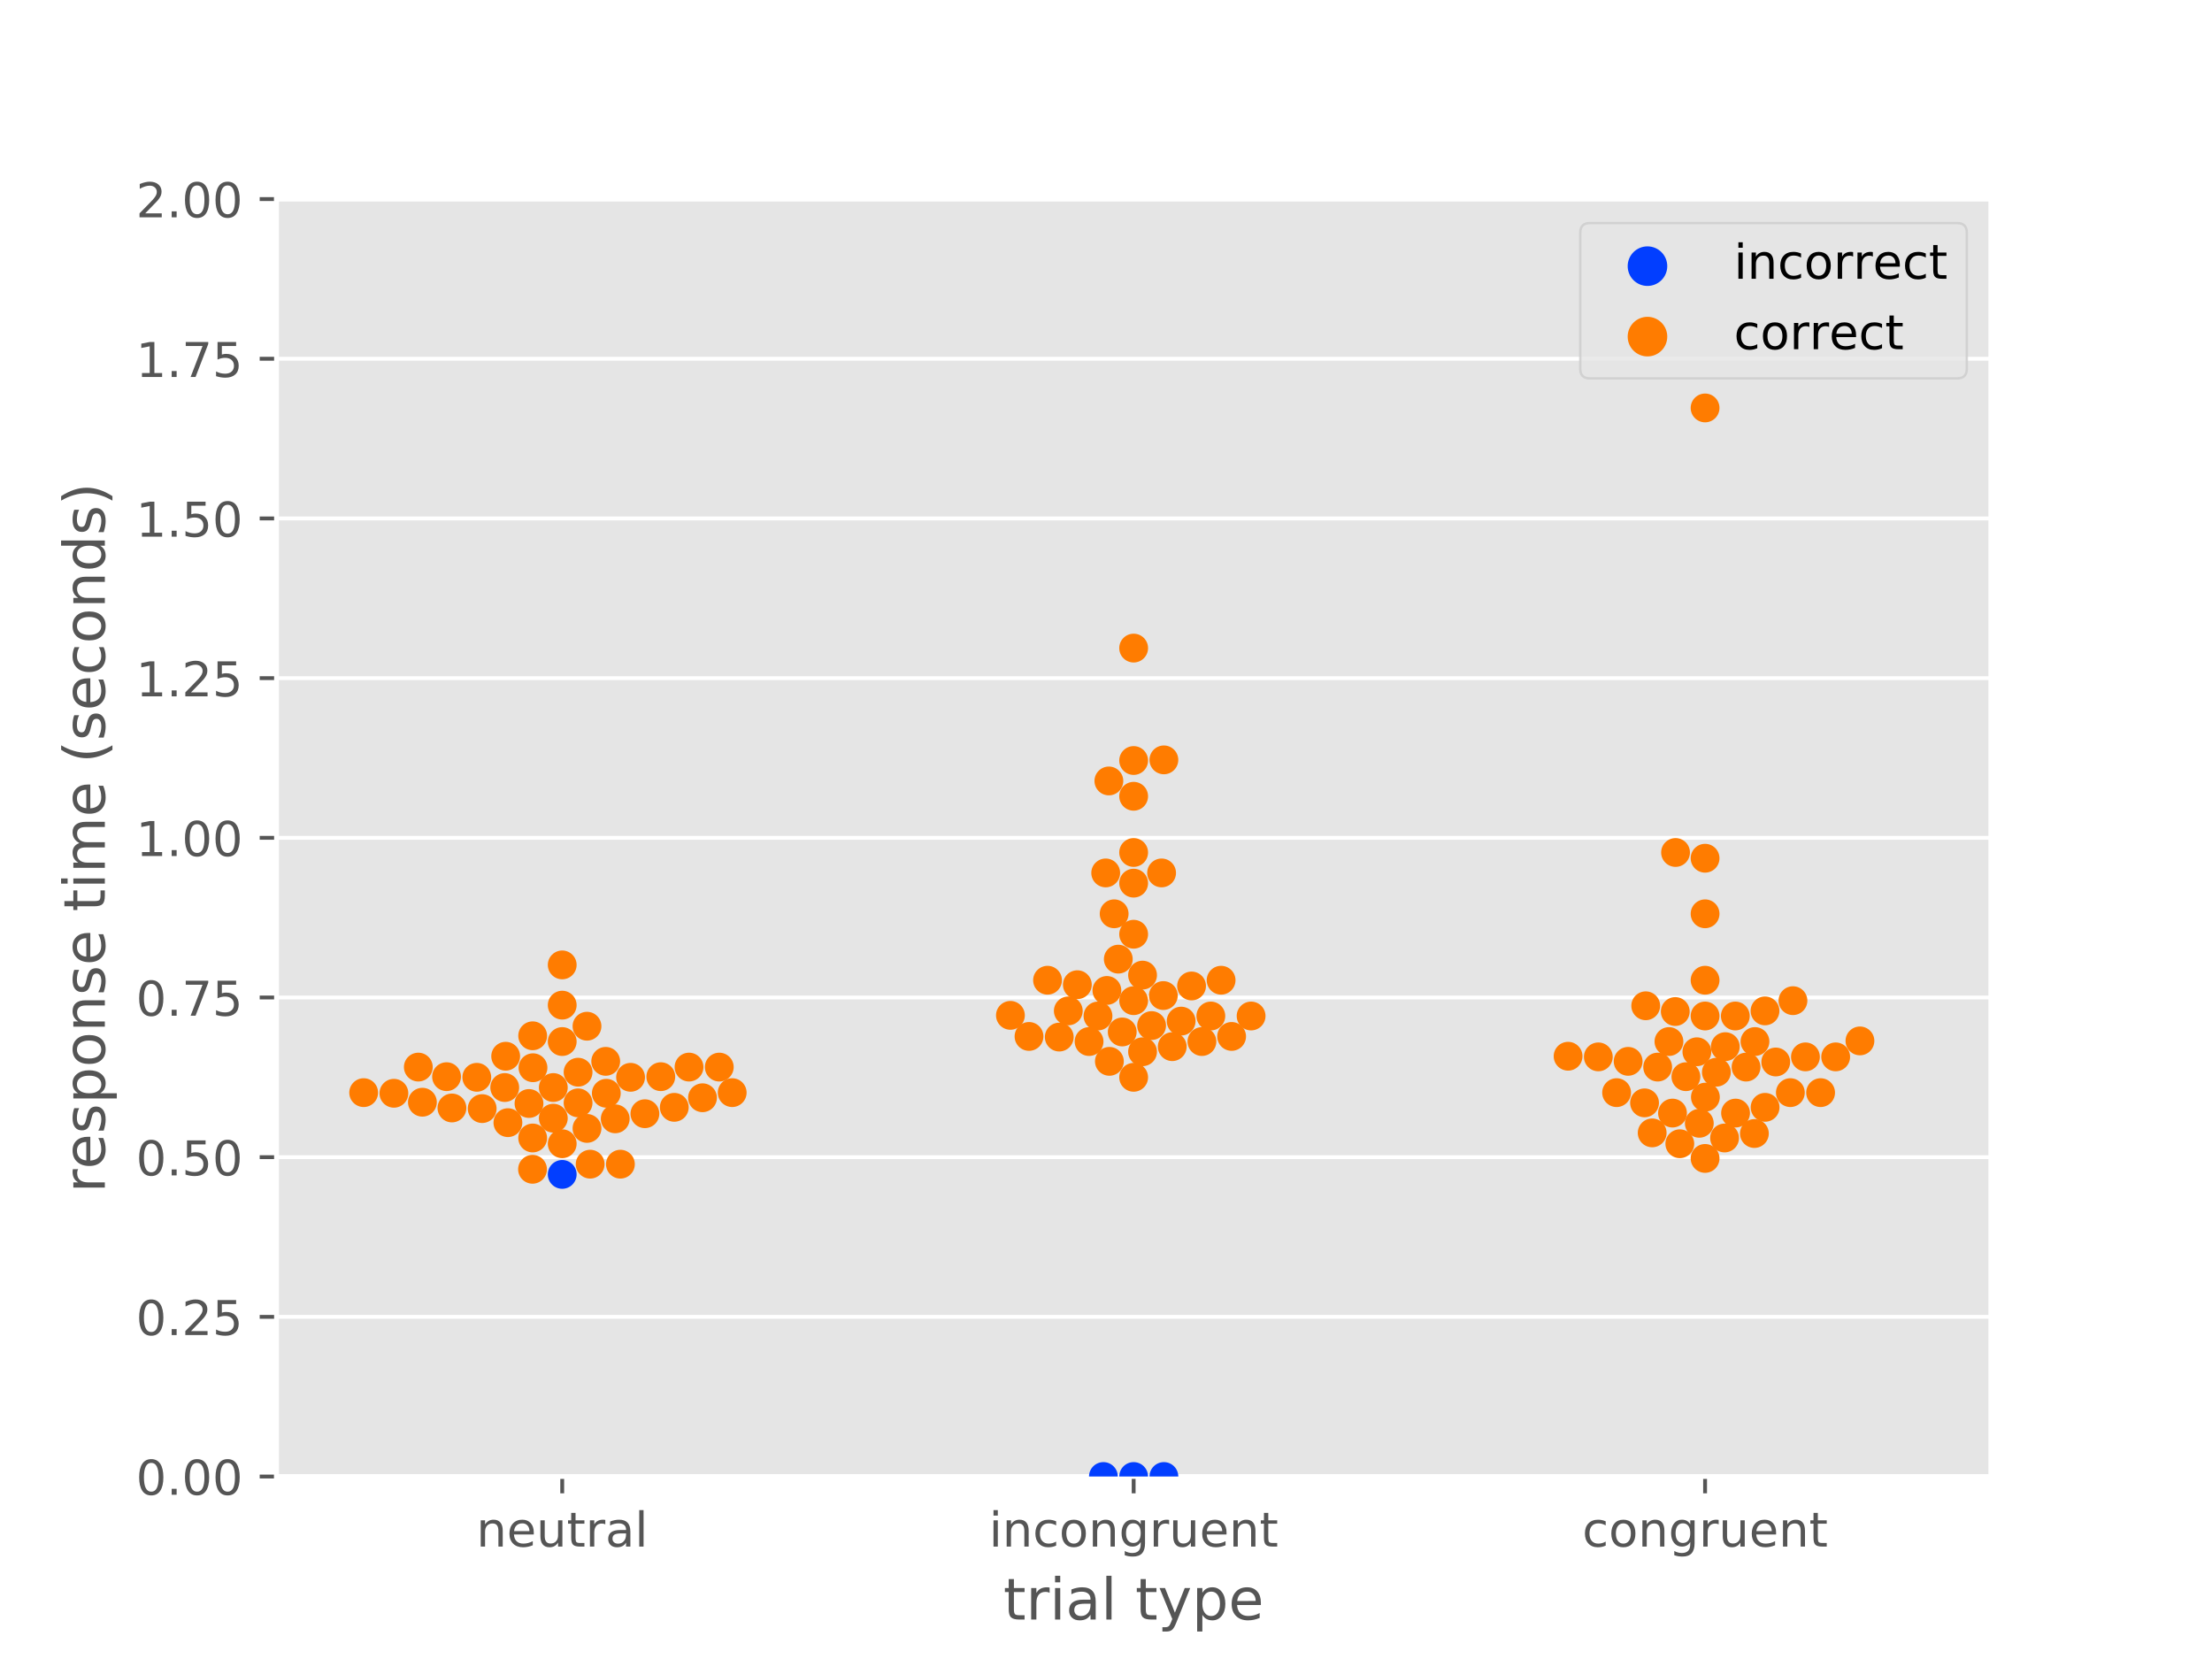 <?xml version="1.0" encoding="utf-8" standalone="no"?>
<!DOCTYPE svg PUBLIC "-//W3C//DTD SVG 1.1//EN"
  "http://www.w3.org/Graphics/SVG/1.1/DTD/svg11.dtd">
<!-- Created with matplotlib (https://matplotlib.org/) -->
<svg height="345.6pt" version="1.1" viewBox="0 0 460.8 345.6" width="460.8pt" xmlns="http://www.w3.org/2000/svg" xmlns:xlink="http://www.w3.org/1999/xlink">
 <defs>
  <style type="text/css">
*{stroke-linecap:butt;stroke-linejoin:round;}
  </style>
 </defs>
 <g id="figure_1">
  <g id="patch_1">
   <path d="M 0 345.6 
L 460.8 345.6 
L 460.8 0 
L 0 0 
z
" style="fill:#ffffff;"/>
  </g>
  <g id="axes_1">
   <g id="patch_2">
    <path d="M 57.6 307.584 
L 414.72 307.584 
L 414.72 41.472 
L 57.6 41.472 
z
" style="fill:#e5e5e5;"/>
   </g>
   <g id="matplotlib.axis_1">
    <g id="xtick_1">
     <g id="line2d_1">
      <defs>
       <path d="M 0 0 
L 0 3.5 
" id="m594d4cde0b" style="stroke:#555555;stroke-width:0.8;"/>
      </defs>
      <g>
       <use style="fill:#555555;stroke:#555555;stroke-width:0.8;" x="117.12" xlink:href="#m594d4cde0b" y="307.584"/>
      </g>
     </g>
     <g id="text_1">
      <!-- neutral -->
      <defs>
       <path d="M 54.891 33.016 
L 54.891 0 
L 45.906 0 
L 45.906 32.719 
Q 45.906 40.484 42.875 44.328 
Q 39.844 48.188 33.797 48.188 
Q 26.516 48.188 22.312 43.547 
Q 18.109 38.922 18.109 30.906 
L 18.109 0 
L 9.078 0 
L 9.078 54.688 
L 18.109 54.688 
L 18.109 46.188 
Q 21.344 51.125 25.703 53.562 
Q 30.078 56 35.797 56 
Q 45.219 56 50.047 50.172 
Q 54.891 44.344 54.891 33.016 
z
" id="DejaVuSans-110"/>
       <path d="M 56.203 29.594 
L 56.203 25.203 
L 14.891 25.203 
Q 15.484 15.922 20.484 11.062 
Q 25.484 6.203 34.422 6.203 
Q 39.594 6.203 44.453 7.469 
Q 49.312 8.734 54.109 11.281 
L 54.109 2.781 
Q 49.266 0.734 44.188 -0.344 
Q 39.109 -1.422 33.891 -1.422 
Q 20.797 -1.422 13.156 6.188 
Q 5.516 13.812 5.516 26.812 
Q 5.516 40.234 12.766 48.109 
Q 20.016 56 32.328 56 
Q 43.359 56 49.781 48.891 
Q 56.203 41.797 56.203 29.594 
z
M 47.219 32.234 
Q 47.125 39.594 43.094 43.984 
Q 39.062 48.391 32.422 48.391 
Q 24.906 48.391 20.391 44.141 
Q 15.875 39.891 15.188 32.172 
z
" id="DejaVuSans-101"/>
       <path d="M 8.5 21.578 
L 8.5 54.688 
L 17.484 54.688 
L 17.484 21.922 
Q 17.484 14.156 20.5 10.266 
Q 23.531 6.391 29.594 6.391 
Q 36.859 6.391 41.078 11.031 
Q 45.312 15.672 45.312 23.688 
L 45.312 54.688 
L 54.297 54.688 
L 54.297 0 
L 45.312 0 
L 45.312 8.406 
Q 42.047 3.422 37.719 1 
Q 33.406 -1.422 27.688 -1.422 
Q 18.266 -1.422 13.375 4.438 
Q 8.5 10.297 8.5 21.578 
z
M 31.109 56 
z
" id="DejaVuSans-117"/>
       <path d="M 18.312 70.219 
L 18.312 54.688 
L 36.812 54.688 
L 36.812 47.703 
L 18.312 47.703 
L 18.312 18.016 
Q 18.312 11.328 20.141 9.422 
Q 21.969 7.516 27.594 7.516 
L 36.812 7.516 
L 36.812 0 
L 27.594 0 
Q 17.188 0 13.234 3.875 
Q 9.281 7.766 9.281 18.016 
L 9.281 47.703 
L 2.688 47.703 
L 2.688 54.688 
L 9.281 54.688 
L 9.281 70.219 
z
" id="DejaVuSans-116"/>
       <path d="M 41.109 46.297 
Q 39.594 47.172 37.812 47.578 
Q 36.031 48 33.891 48 
Q 26.266 48 22.188 43.047 
Q 18.109 38.094 18.109 28.812 
L 18.109 0 
L 9.078 0 
L 9.078 54.688 
L 18.109 54.688 
L 18.109 46.188 
Q 20.953 51.172 25.484 53.578 
Q 30.031 56 36.531 56 
Q 37.453 56 38.578 55.875 
Q 39.703 55.766 41.062 55.516 
z
" id="DejaVuSans-114"/>
       <path d="M 34.281 27.484 
Q 23.391 27.484 19.188 25 
Q 14.984 22.516 14.984 16.5 
Q 14.984 11.719 18.141 8.906 
Q 21.297 6.109 26.703 6.109 
Q 34.188 6.109 38.703 11.406 
Q 43.219 16.703 43.219 25.484 
L 43.219 27.484 
z
M 52.203 31.203 
L 52.203 0 
L 43.219 0 
L 43.219 8.297 
Q 40.141 3.328 35.547 0.953 
Q 30.953 -1.422 24.312 -1.422 
Q 15.922 -1.422 10.953 3.297 
Q 6 8.016 6 15.922 
Q 6 25.141 12.172 29.828 
Q 18.359 34.516 30.609 34.516 
L 43.219 34.516 
L 43.219 35.406 
Q 43.219 41.609 39.141 45 
Q 35.062 48.391 27.688 48.391 
Q 23 48.391 18.547 47.266 
Q 14.109 46.141 10.016 43.891 
L 10.016 52.203 
Q 14.938 54.109 19.578 55.047 
Q 24.219 56 28.609 56 
Q 40.484 56 46.344 49.844 
Q 52.203 43.703 52.203 31.203 
z
" id="DejaVuSans-97"/>
       <path d="M 9.422 75.984 
L 18.406 75.984 
L 18.406 0 
L 9.422 0 
z
" id="DejaVuSans-108"/>
      </defs>
      <g style="fill:#555555;" transform="translate(99.237 322.182)scale(0.1 -0.1)">
       <use xlink:href="#DejaVuSans-110"/>
       <use x="63.379" xlink:href="#DejaVuSans-101"/>
       <use x="124.902" xlink:href="#DejaVuSans-117"/>
       <use x="188.281" xlink:href="#DejaVuSans-116"/>
       <use x="227.49" xlink:href="#DejaVuSans-114"/>
       <use x="268.604" xlink:href="#DejaVuSans-97"/>
       <use x="329.883" xlink:href="#DejaVuSans-108"/>
      </g>
     </g>
    </g>
    <g id="xtick_2">
     <g id="line2d_2">
      <g>
       <use style="fill:#555555;stroke:#555555;stroke-width:0.8;" x="236.16" xlink:href="#m594d4cde0b" y="307.584"/>
      </g>
     </g>
     <g id="text_2">
      <!-- incongruent -->
      <defs>
       <path d="M 9.422 54.688 
L 18.406 54.688 
L 18.406 0 
L 9.422 0 
z
M 9.422 75.984 
L 18.406 75.984 
L 18.406 64.594 
L 9.422 64.594 
z
" id="DejaVuSans-105"/>
       <path d="M 48.781 52.594 
L 48.781 44.188 
Q 44.969 46.297 41.141 47.344 
Q 37.312 48.391 33.406 48.391 
Q 24.656 48.391 19.812 42.844 
Q 14.984 37.312 14.984 27.297 
Q 14.984 17.281 19.812 11.734 
Q 24.656 6.203 33.406 6.203 
Q 37.312 6.203 41.141 7.25 
Q 44.969 8.297 48.781 10.406 
L 48.781 2.094 
Q 45.016 0.344 40.984 -0.531 
Q 36.969 -1.422 32.422 -1.422 
Q 20.062 -1.422 12.781 6.344 
Q 5.516 14.109 5.516 27.297 
Q 5.516 40.672 12.859 48.328 
Q 20.219 56 33.016 56 
Q 37.156 56 41.109 55.141 
Q 45.062 54.297 48.781 52.594 
z
" id="DejaVuSans-99"/>
       <path d="M 30.609 48.391 
Q 23.391 48.391 19.188 42.75 
Q 14.984 37.109 14.984 27.297 
Q 14.984 17.484 19.156 11.844 
Q 23.344 6.203 30.609 6.203 
Q 37.797 6.203 41.984 11.859 
Q 46.188 17.531 46.188 27.297 
Q 46.188 37.016 41.984 42.703 
Q 37.797 48.391 30.609 48.391 
z
M 30.609 56 
Q 42.328 56 49.016 48.375 
Q 55.719 40.766 55.719 27.297 
Q 55.719 13.875 49.016 6.219 
Q 42.328 -1.422 30.609 -1.422 
Q 18.844 -1.422 12.172 6.219 
Q 5.516 13.875 5.516 27.297 
Q 5.516 40.766 12.172 48.375 
Q 18.844 56 30.609 56 
z
" id="DejaVuSans-111"/>
       <path d="M 45.406 27.984 
Q 45.406 37.75 41.375 43.109 
Q 37.359 48.484 30.078 48.484 
Q 22.859 48.484 18.828 43.109 
Q 14.797 37.75 14.797 27.984 
Q 14.797 18.266 18.828 12.891 
Q 22.859 7.516 30.078 7.516 
Q 37.359 7.516 41.375 12.891 
Q 45.406 18.266 45.406 27.984 
z
M 54.391 6.781 
Q 54.391 -7.172 48.188 -13.984 
Q 42 -20.797 29.203 -20.797 
Q 24.469 -20.797 20.266 -20.094 
Q 16.062 -19.391 12.109 -17.922 
L 12.109 -9.188 
Q 16.062 -11.328 19.922 -12.344 
Q 23.781 -13.375 27.781 -13.375 
Q 36.625 -13.375 41.016 -8.766 
Q 45.406 -4.156 45.406 5.172 
L 45.406 9.625 
Q 42.625 4.781 38.281 2.391 
Q 33.938 0 27.875 0 
Q 17.828 0 11.672 7.656 
Q 5.516 15.328 5.516 27.984 
Q 5.516 40.672 11.672 48.328 
Q 17.828 56 27.875 56 
Q 33.938 56 38.281 53.609 
Q 42.625 51.219 45.406 46.391 
L 45.406 54.688 
L 54.391 54.688 
z
" id="DejaVuSans-103"/>
      </defs>
      <g style="fill:#555555;" transform="translate(206.021 322.182)scale(0.1 -0.1)">
       <use xlink:href="#DejaVuSans-105"/>
       <use x="27.783" xlink:href="#DejaVuSans-110"/>
       <use x="91.162" xlink:href="#DejaVuSans-99"/>
       <use x="146.143" xlink:href="#DejaVuSans-111"/>
       <use x="207.324" xlink:href="#DejaVuSans-110"/>
       <use x="270.703" xlink:href="#DejaVuSans-103"/>
       <use x="334.18" xlink:href="#DejaVuSans-114"/>
       <use x="375.293" xlink:href="#DejaVuSans-117"/>
       <use x="438.672" xlink:href="#DejaVuSans-101"/>
       <use x="500.195" xlink:href="#DejaVuSans-110"/>
       <use x="563.574" xlink:href="#DejaVuSans-116"/>
      </g>
     </g>
    </g>
    <g id="xtick_3">
     <g id="line2d_3">
      <g>
       <use style="fill:#555555;stroke:#555555;stroke-width:0.8;" x="355.2" xlink:href="#m594d4cde0b" y="307.584"/>
      </g>
     </g>
     <g id="text_3">
      <!-- congruent -->
      <g style="fill:#555555;" transform="translate(329.619 322.182)scale(0.1 -0.1)">
       <use xlink:href="#DejaVuSans-99"/>
       <use x="54.98" xlink:href="#DejaVuSans-111"/>
       <use x="116.162" xlink:href="#DejaVuSans-110"/>
       <use x="179.541" xlink:href="#DejaVuSans-103"/>
       <use x="243.018" xlink:href="#DejaVuSans-114"/>
       <use x="284.131" xlink:href="#DejaVuSans-117"/>
       <use x="347.51" xlink:href="#DejaVuSans-101"/>
       <use x="409.033" xlink:href="#DejaVuSans-110"/>
       <use x="472.412" xlink:href="#DejaVuSans-116"/>
      </g>
     </g>
    </g>
    <g id="text_4">
     <!-- trial type -->
     <defs>
      <path id="DejaVuSans-32"/>
      <path d="M 32.172 -5.078 
Q 28.375 -14.844 24.75 -17.812 
Q 21.141 -20.797 15.094 -20.797 
L 7.906 -20.797 
L 7.906 -13.281 
L 13.188 -13.281 
Q 16.891 -13.281 18.938 -11.516 
Q 21 -9.766 23.484 -3.219 
L 25.094 0.875 
L 2.984 54.688 
L 12.5 54.688 
L 29.594 11.922 
L 46.688 54.688 
L 56.203 54.688 
z
" id="DejaVuSans-121"/>
      <path d="M 18.109 8.203 
L 18.109 -20.797 
L 9.078 -20.797 
L 9.078 54.688 
L 18.109 54.688 
L 18.109 46.391 
Q 20.953 51.266 25.266 53.625 
Q 29.594 56 35.594 56 
Q 45.562 56 51.781 48.094 
Q 58.016 40.188 58.016 27.297 
Q 58.016 14.406 51.781 6.484 
Q 45.562 -1.422 35.594 -1.422 
Q 29.594 -1.422 25.266 0.953 
Q 20.953 3.328 18.109 8.203 
z
M 48.688 27.297 
Q 48.688 37.203 44.609 42.844 
Q 40.531 48.484 33.406 48.484 
Q 26.266 48.484 22.188 42.844 
Q 18.109 37.203 18.109 27.297 
Q 18.109 17.391 22.188 11.75 
Q 26.266 6.109 33.406 6.109 
Q 40.531 6.109 44.609 11.75 
Q 48.688 17.391 48.688 27.297 
z
" id="DejaVuSans-112"/>
     </defs>
     <g style="fill:#555555;" transform="translate(209.019 337.38)scale(0.12 -0.12)">
      <use xlink:href="#DejaVuSans-116"/>
      <use x="39.209" xlink:href="#DejaVuSans-114"/>
      <use x="80.322" xlink:href="#DejaVuSans-105"/>
      <use x="108.105" xlink:href="#DejaVuSans-97"/>
      <use x="169.385" xlink:href="#DejaVuSans-108"/>
      <use x="197.168" xlink:href="#DejaVuSans-32"/>
      <use x="228.955" xlink:href="#DejaVuSans-116"/>
      <use x="268.164" xlink:href="#DejaVuSans-121"/>
      <use x="327.344" xlink:href="#DejaVuSans-112"/>
      <use x="390.82" xlink:href="#DejaVuSans-101"/>
     </g>
    </g>
   </g>
   <g id="matplotlib.axis_2">
    <g id="ytick_1">
     <g id="line2d_4">
      <path clip-path="url(#p557b2f763b)" d="M 57.6 307.584 
L 414.72 307.584 
" style="fill:none;stroke:#ffffff;stroke-linecap:square;stroke-width:0.8;"/>
     </g>
     <g id="line2d_5">
      <defs>
       <path d="M 0 0 
L -3.5 0 
" id="me7f6780d60" style="stroke:#555555;stroke-width:0.8;"/>
      </defs>
      <g>
       <use style="fill:#555555;stroke:#555555;stroke-width:0.8;" x="57.6" xlink:href="#me7f6780d60" y="307.584"/>
      </g>
     </g>
     <g id="text_5">
      <!-- 0.00 -->
      <defs>
       <path d="M 31.781 66.406 
Q 24.172 66.406 20.328 58.906 
Q 16.5 51.422 16.5 36.375 
Q 16.5 21.391 20.328 13.891 
Q 24.172 6.391 31.781 6.391 
Q 39.453 6.391 43.281 13.891 
Q 47.125 21.391 47.125 36.375 
Q 47.125 51.422 43.281 58.906 
Q 39.453 66.406 31.781 66.406 
z
M 31.781 74.219 
Q 44.047 74.219 50.516 64.516 
Q 56.984 54.828 56.984 36.375 
Q 56.984 17.969 50.516 8.266 
Q 44.047 -1.422 31.781 -1.422 
Q 19.531 -1.422 13.062 8.266 
Q 6.594 17.969 6.594 36.375 
Q 6.594 54.828 13.062 64.516 
Q 19.531 74.219 31.781 74.219 
z
" id="DejaVuSans-48"/>
       <path d="M 10.688 12.406 
L 21 12.406 
L 21 0 
L 10.688 0 
z
" id="DejaVuSans-46"/>
      </defs>
      <g style="fill:#555555;" transform="translate(28.334 311.383)scale(0.1 -0.1)">
       <use xlink:href="#DejaVuSans-48"/>
       <use x="63.623" xlink:href="#DejaVuSans-46"/>
       <use x="95.41" xlink:href="#DejaVuSans-48"/>
       <use x="159.033" xlink:href="#DejaVuSans-48"/>
      </g>
     </g>
    </g>
    <g id="ytick_2">
     <g id="line2d_6">
      <path clip-path="url(#p557b2f763b)" d="M 57.6 274.32 
L 414.72 274.32 
" style="fill:none;stroke:#ffffff;stroke-linecap:square;stroke-width:0.8;"/>
     </g>
     <g id="line2d_7">
      <g>
       <use style="fill:#555555;stroke:#555555;stroke-width:0.8;" x="57.6" xlink:href="#me7f6780d60" y="274.32"/>
      </g>
     </g>
     <g id="text_6">
      <!-- 0.25 -->
      <defs>
       <path d="M 19.188 8.297 
L 53.609 8.297 
L 53.609 0 
L 7.328 0 
L 7.328 8.297 
Q 12.938 14.109 22.625 23.891 
Q 32.328 33.688 34.812 36.531 
Q 39.547 41.844 41.422 45.531 
Q 43.312 49.219 43.312 52.781 
Q 43.312 58.594 39.234 62.25 
Q 35.156 65.922 28.609 65.922 
Q 23.969 65.922 18.812 64.312 
Q 13.672 62.703 7.812 59.422 
L 7.812 69.391 
Q 13.766 71.781 18.938 73 
Q 24.125 74.219 28.422 74.219 
Q 39.75 74.219 46.484 68.547 
Q 53.219 62.891 53.219 53.422 
Q 53.219 48.922 51.531 44.891 
Q 49.859 40.875 45.406 35.406 
Q 44.188 33.984 37.641 27.219 
Q 31.109 20.453 19.188 8.297 
z
" id="DejaVuSans-50"/>
       <path d="M 10.797 72.906 
L 49.516 72.906 
L 49.516 64.594 
L 19.828 64.594 
L 19.828 46.734 
Q 21.969 47.469 24.109 47.828 
Q 26.266 48.188 28.422 48.188 
Q 40.625 48.188 47.75 41.5 
Q 54.891 34.812 54.891 23.391 
Q 54.891 11.625 47.562 5.094 
Q 40.234 -1.422 26.906 -1.422 
Q 22.312 -1.422 17.547 -0.641 
Q 12.797 0.141 7.719 1.703 
L 7.719 11.625 
Q 12.109 9.234 16.797 8.062 
Q 21.484 6.891 26.703 6.891 
Q 35.156 6.891 40.078 11.328 
Q 45.016 15.766 45.016 23.391 
Q 45.016 31 40.078 35.438 
Q 35.156 39.891 26.703 39.891 
Q 22.75 39.891 18.812 39.016 
Q 14.891 38.141 10.797 36.281 
z
" id="DejaVuSans-53"/>
      </defs>
      <g style="fill:#555555;" transform="translate(28.334 278.119)scale(0.1 -0.1)">
       <use xlink:href="#DejaVuSans-48"/>
       <use x="63.623" xlink:href="#DejaVuSans-46"/>
       <use x="95.41" xlink:href="#DejaVuSans-50"/>
       <use x="159.033" xlink:href="#DejaVuSans-53"/>
      </g>
     </g>
    </g>
    <g id="ytick_3">
     <g id="line2d_8">
      <path clip-path="url(#p557b2f763b)" d="M 57.6 241.056 
L 414.72 241.056 
" style="fill:none;stroke:#ffffff;stroke-linecap:square;stroke-width:0.8;"/>
     </g>
     <g id="line2d_9">
      <g>
       <use style="fill:#555555;stroke:#555555;stroke-width:0.8;" x="57.6" xlink:href="#me7f6780d60" y="241.056"/>
      </g>
     </g>
     <g id="text_7">
      <!-- 0.50 -->
      <g style="fill:#555555;" transform="translate(28.334 244.855)scale(0.1 -0.1)">
       <use xlink:href="#DejaVuSans-48"/>
       <use x="63.623" xlink:href="#DejaVuSans-46"/>
       <use x="95.41" xlink:href="#DejaVuSans-53"/>
       <use x="159.033" xlink:href="#DejaVuSans-48"/>
      </g>
     </g>
    </g>
    <g id="ytick_4">
     <g id="line2d_10">
      <path clip-path="url(#p557b2f763b)" d="M 57.6 207.792 
L 414.72 207.792 
" style="fill:none;stroke:#ffffff;stroke-linecap:square;stroke-width:0.8;"/>
     </g>
     <g id="line2d_11">
      <g>
       <use style="fill:#555555;stroke:#555555;stroke-width:0.8;" x="57.6" xlink:href="#me7f6780d60" y="207.792"/>
      </g>
     </g>
     <g id="text_8">
      <!-- 0.75 -->
      <defs>
       <path d="M 8.203 72.906 
L 55.078 72.906 
L 55.078 68.703 
L 28.609 0 
L 18.312 0 
L 43.219 64.594 
L 8.203 64.594 
z
" id="DejaVuSans-55"/>
      </defs>
      <g style="fill:#555555;" transform="translate(28.334 211.591)scale(0.1 -0.1)">
       <use xlink:href="#DejaVuSans-48"/>
       <use x="63.623" xlink:href="#DejaVuSans-46"/>
       <use x="95.41" xlink:href="#DejaVuSans-55"/>
       <use x="159.033" xlink:href="#DejaVuSans-53"/>
      </g>
     </g>
    </g>
    <g id="ytick_5">
     <g id="line2d_12">
      <path clip-path="url(#p557b2f763b)" d="M 57.6 174.528 
L 414.72 174.528 
" style="fill:none;stroke:#ffffff;stroke-linecap:square;stroke-width:0.8;"/>
     </g>
     <g id="line2d_13">
      <g>
       <use style="fill:#555555;stroke:#555555;stroke-width:0.8;" x="57.6" xlink:href="#me7f6780d60" y="174.528"/>
      </g>
     </g>
     <g id="text_9">
      <!-- 1.00 -->
      <defs>
       <path d="M 12.406 8.297 
L 28.516 8.297 
L 28.516 63.922 
L 10.984 60.406 
L 10.984 69.391 
L 28.422 72.906 
L 38.281 72.906 
L 38.281 8.297 
L 54.391 8.297 
L 54.391 0 
L 12.406 0 
z
" id="DejaVuSans-49"/>
      </defs>
      <g style="fill:#555555;" transform="translate(28.334 178.327)scale(0.1 -0.1)">
       <use xlink:href="#DejaVuSans-49"/>
       <use x="63.623" xlink:href="#DejaVuSans-46"/>
       <use x="95.41" xlink:href="#DejaVuSans-48"/>
       <use x="159.033" xlink:href="#DejaVuSans-48"/>
      </g>
     </g>
    </g>
    <g id="ytick_6">
     <g id="line2d_14">
      <path clip-path="url(#p557b2f763b)" d="M 57.6 141.264 
L 414.72 141.264 
" style="fill:none;stroke:#ffffff;stroke-linecap:square;stroke-width:0.8;"/>
     </g>
     <g id="line2d_15">
      <g>
       <use style="fill:#555555;stroke:#555555;stroke-width:0.8;" x="57.6" xlink:href="#me7f6780d60" y="141.264"/>
      </g>
     </g>
     <g id="text_10">
      <!-- 1.25 -->
      <g style="fill:#555555;" transform="translate(28.334 145.063)scale(0.1 -0.1)">
       <use xlink:href="#DejaVuSans-49"/>
       <use x="63.623" xlink:href="#DejaVuSans-46"/>
       <use x="95.41" xlink:href="#DejaVuSans-50"/>
       <use x="159.033" xlink:href="#DejaVuSans-53"/>
      </g>
     </g>
    </g>
    <g id="ytick_7">
     <g id="line2d_16">
      <path clip-path="url(#p557b2f763b)" d="M 57.6 108 
L 414.72 108 
" style="fill:none;stroke:#ffffff;stroke-linecap:square;stroke-width:0.8;"/>
     </g>
     <g id="line2d_17">
      <g>
       <use style="fill:#555555;stroke:#555555;stroke-width:0.8;" x="57.6" xlink:href="#me7f6780d60" y="108"/>
      </g>
     </g>
     <g id="text_11">
      <!-- 1.50 -->
      <g style="fill:#555555;" transform="translate(28.334 111.799)scale(0.1 -0.1)">
       <use xlink:href="#DejaVuSans-49"/>
       <use x="63.623" xlink:href="#DejaVuSans-46"/>
       <use x="95.41" xlink:href="#DejaVuSans-53"/>
       <use x="159.033" xlink:href="#DejaVuSans-48"/>
      </g>
     </g>
    </g>
    <g id="ytick_8">
     <g id="line2d_18">
      <path clip-path="url(#p557b2f763b)" d="M 57.6 74.736 
L 414.72 74.736 
" style="fill:none;stroke:#ffffff;stroke-linecap:square;stroke-width:0.8;"/>
     </g>
     <g id="line2d_19">
      <g>
       <use style="fill:#555555;stroke:#555555;stroke-width:0.8;" x="57.6" xlink:href="#me7f6780d60" y="74.736"/>
      </g>
     </g>
     <g id="text_12">
      <!-- 1.75 -->
      <g style="fill:#555555;" transform="translate(28.334 78.535)scale(0.1 -0.1)">
       <use xlink:href="#DejaVuSans-49"/>
       <use x="63.623" xlink:href="#DejaVuSans-46"/>
       <use x="95.41" xlink:href="#DejaVuSans-55"/>
       <use x="159.033" xlink:href="#DejaVuSans-53"/>
      </g>
     </g>
    </g>
    <g id="ytick_9">
     <g id="line2d_20">
      <path clip-path="url(#p557b2f763b)" d="M 57.6 41.472 
L 414.72 41.472 
" style="fill:none;stroke:#ffffff;stroke-linecap:square;stroke-width:0.8;"/>
     </g>
     <g id="line2d_21">
      <g>
       <use style="fill:#555555;stroke:#555555;stroke-width:0.8;" x="57.6" xlink:href="#me7f6780d60" y="41.472"/>
      </g>
     </g>
     <g id="text_13">
      <!-- 2.00 -->
      <g style="fill:#555555;" transform="translate(28.334 45.271)scale(0.1 -0.1)">
       <use xlink:href="#DejaVuSans-50"/>
       <use x="63.623" xlink:href="#DejaVuSans-46"/>
       <use x="95.41" xlink:href="#DejaVuSans-48"/>
       <use x="159.033" xlink:href="#DejaVuSans-48"/>
      </g>
     </g>
    </g>
    <g id="text_14">
     <!-- response time (seconds) -->
     <defs>
      <path d="M 44.281 53.078 
L 44.281 44.578 
Q 40.484 46.531 36.375 47.5 
Q 32.281 48.484 27.875 48.484 
Q 21.188 48.484 17.844 46.438 
Q 14.5 44.391 14.5 40.281 
Q 14.5 37.156 16.891 35.375 
Q 19.281 33.594 26.516 31.984 
L 29.594 31.297 
Q 39.156 29.25 43.188 25.516 
Q 47.219 21.781 47.219 15.094 
Q 47.219 7.469 41.188 3.016 
Q 35.156 -1.422 24.609 -1.422 
Q 20.219 -1.422 15.453 -0.562 
Q 10.688 0.297 5.422 2 
L 5.422 11.281 
Q 10.406 8.688 15.234 7.391 
Q 20.062 6.109 24.812 6.109 
Q 31.156 6.109 34.562 8.281 
Q 37.984 10.453 37.984 14.406 
Q 37.984 18.062 35.516 20.016 
Q 33.062 21.969 24.703 23.781 
L 21.578 24.516 
Q 13.234 26.266 9.516 29.906 
Q 5.812 33.547 5.812 39.891 
Q 5.812 47.609 11.281 51.797 
Q 16.75 56 26.812 56 
Q 31.781 56 36.172 55.266 
Q 40.578 54.547 44.281 53.078 
z
" id="DejaVuSans-115"/>
      <path d="M 52 44.188 
Q 55.375 50.25 60.062 53.125 
Q 64.75 56 71.094 56 
Q 79.641 56 84.281 50.016 
Q 88.922 44.047 88.922 33.016 
L 88.922 0 
L 79.891 0 
L 79.891 32.719 
Q 79.891 40.578 77.094 44.375 
Q 74.312 48.188 68.609 48.188 
Q 61.625 48.188 57.562 43.547 
Q 53.516 38.922 53.516 30.906 
L 53.516 0 
L 44.484 0 
L 44.484 32.719 
Q 44.484 40.625 41.703 44.406 
Q 38.922 48.188 33.109 48.188 
Q 26.219 48.188 22.156 43.531 
Q 18.109 38.875 18.109 30.906 
L 18.109 0 
L 9.078 0 
L 9.078 54.688 
L 18.109 54.688 
L 18.109 46.188 
Q 21.188 51.219 25.484 53.609 
Q 29.781 56 35.688 56 
Q 41.656 56 45.828 52.969 
Q 50 49.953 52 44.188 
z
" id="DejaVuSans-109"/>
      <path d="M 31 75.875 
Q 24.469 64.656 21.281 53.656 
Q 18.109 42.672 18.109 31.391 
Q 18.109 20.125 21.312 9.062 
Q 24.516 -2 31 -13.188 
L 23.188 -13.188 
Q 15.875 -1.703 12.234 9.375 
Q 8.594 20.453 8.594 31.391 
Q 8.594 42.281 12.203 53.312 
Q 15.828 64.359 23.188 75.875 
z
" id="DejaVuSans-40"/>
      <path d="M 45.406 46.391 
L 45.406 75.984 
L 54.391 75.984 
L 54.391 0 
L 45.406 0 
L 45.406 8.203 
Q 42.578 3.328 38.25 0.953 
Q 33.938 -1.422 27.875 -1.422 
Q 17.969 -1.422 11.734 6.484 
Q 5.516 14.406 5.516 27.297 
Q 5.516 40.188 11.734 48.094 
Q 17.969 56 27.875 56 
Q 33.938 56 38.25 53.625 
Q 42.578 51.266 45.406 46.391 
z
M 14.797 27.297 
Q 14.797 17.391 18.875 11.75 
Q 22.953 6.109 30.078 6.109 
Q 37.203 6.109 41.297 11.75 
Q 45.406 17.391 45.406 27.297 
Q 45.406 37.203 41.297 42.844 
Q 37.203 48.484 30.078 48.484 
Q 22.953 48.484 18.875 42.844 
Q 14.797 37.203 14.797 27.297 
z
" id="DejaVuSans-100"/>
      <path d="M 8.016 75.875 
L 15.828 75.875 
Q 23.141 64.359 26.781 53.312 
Q 30.422 42.281 30.422 31.391 
Q 30.422 20.453 26.781 9.375 
Q 23.141 -1.703 15.828 -13.188 
L 8.016 -13.188 
Q 14.5 -2 17.703 9.062 
Q 20.906 20.125 20.906 31.391 
Q 20.906 42.672 17.703 53.656 
Q 14.5 64.656 8.016 75.875 
z
" id="DejaVuSans-41"/>
     </defs>
     <g style="fill:#555555;" transform="translate(21.839 248.486)rotate(-90)scale(0.12 -0.12)">
      <use xlink:href="#DejaVuSans-114"/>
      <use x="41.082" xlink:href="#DejaVuSans-101"/>
      <use x="102.605" xlink:href="#DejaVuSans-115"/>
      <use x="154.705" xlink:href="#DejaVuSans-112"/>
      <use x="218.182" xlink:href="#DejaVuSans-111"/>
      <use x="279.363" xlink:href="#DejaVuSans-110"/>
      <use x="342.742" xlink:href="#DejaVuSans-115"/>
      <use x="394.842" xlink:href="#DejaVuSans-101"/>
      <use x="456.365" xlink:href="#DejaVuSans-32"/>
      <use x="488.152" xlink:href="#DejaVuSans-116"/>
      <use x="527.361" xlink:href="#DejaVuSans-105"/>
      <use x="555.145" xlink:href="#DejaVuSans-109"/>
      <use x="652.557" xlink:href="#DejaVuSans-101"/>
      <use x="714.08" xlink:href="#DejaVuSans-32"/>
      <use x="745.867" xlink:href="#DejaVuSans-40"/>
      <use x="784.881" xlink:href="#DejaVuSans-115"/>
      <use x="836.98" xlink:href="#DejaVuSans-101"/>
      <use x="898.504" xlink:href="#DejaVuSans-99"/>
      <use x="953.484" xlink:href="#DejaVuSans-111"/>
      <use x="1014.666" xlink:href="#DejaVuSans-110"/>
      <use x="1078.045" xlink:href="#DejaVuSans-100"/>
      <use x="1141.521" xlink:href="#DejaVuSans-115"/>
      <use x="1193.621" xlink:href="#DejaVuSans-41"/>
     </g>
    </g>
   </g>
   <g id="PathCollection_1"/>
   <g id="PathCollection_2"/>
   <g id="patch_3">
    <path d="M 57.6 307.584 
L 57.6 41.472 
" style="fill:none;stroke:#ffffff;stroke-linecap:square;stroke-linejoin:miter;"/>
   </g>
   <g id="patch_4">
    <path d="M 414.72 307.584 
L 414.72 41.472 
" style="fill:none;stroke:#ffffff;stroke-linecap:square;stroke-linejoin:miter;"/>
   </g>
   <g id="patch_5">
    <path d="M 57.6 307.584 
L 414.72 307.584 
" style="fill:none;stroke:#ffffff;stroke-linecap:square;stroke-linejoin:miter;"/>
   </g>
   <g id="patch_6">
    <path d="M 57.6 41.472 
L 414.72 41.472 
" style="fill:none;stroke:#ffffff;stroke-linecap:square;stroke-linejoin:miter;"/>
   </g>
   <g id="PathCollection_3">
    <defs>
     <path d="M 0 3 
C 0.796 3 1.559 2.684 2.121 2.121 
C 2.684 1.559 3 0.796 3 0 
C 3 -0.796 2.684 -1.559 2.121 -2.121 
C 1.559 -2.684 0.796 -3 0 -3 
C -0.796 -3 -1.559 -2.684 -2.121 -2.121 
C -2.684 -1.559 -3 -0.796 -3 0 
C -3 0.796 -2.684 1.559 -2.121 2.121 
C -1.559 2.684 -0.796 3 0 3 
z
" id="C0_0_90db79a7e5"/>
    </defs>
    <g clip-path="url(#p557b2f763b)">
     <use style="fill:#023eff;" x="117.12" xlink:href="#C0_0_90db79a7e5" y="244.649"/>
    </g>
    <g clip-path="url(#p557b2f763b)">
     <use style="fill:#ff7c00;" x="110.936" xlink:href="#C0_0_90db79a7e5" y="243.584"/>
    </g>
    <g clip-path="url(#p557b2f763b)">
     <use style="fill:#ff7c00;" x="122.942" xlink:href="#C0_0_90db79a7e5" y="242.52"/>
    </g>
    <g clip-path="url(#p557b2f763b)">
     <use style="fill:#ff7c00;" x="129.242" xlink:href="#C0_0_90db79a7e5" y="242.52"/>
    </g>
    <g clip-path="url(#p557b2f763b)">
     <use style="fill:#ff7c00;" x="117.12" xlink:href="#C0_0_90db79a7e5" y="238.262"/>
    </g>
    <g clip-path="url(#p557b2f763b)">
     <use style="fill:#ff7c00;" x="110.967" xlink:href="#C0_0_90db79a7e5" y="237.064"/>
    </g>
    <g clip-path="url(#p557b2f763b)">
     <use style="fill:#ff7c00;" x="122.282" xlink:href="#C0_0_90db79a7e5" y="235.068"/>
    </g>
    <g clip-path="url(#p557b2f763b)">
     <use style="fill:#ff7c00;" x="105.806" xlink:href="#C0_0_90db79a7e5" y="233.871"/>
    </g>
    <g clip-path="url(#p557b2f763b)">
     <use style="fill:#ff7c00;" x="128.163" xlink:href="#C0_0_90db79a7e5" y="233.073"/>
    </g>
    <g clip-path="url(#p557b2f763b)">
     <use style="fill:#ff7c00;" x="115.264" xlink:href="#C0_0_90db79a7e5" y="232.94"/>
    </g>
    <g clip-path="url(#p557b2f763b)">
     <use style="fill:#ff7c00;" x="134.347" xlink:href="#C0_0_90db79a7e5" y="232.008"/>
    </g>
    <g clip-path="url(#p557b2f763b)">
     <use style="fill:#ff7c00;" x="100.446" xlink:href="#C0_0_90db79a7e5" y="230.944"/>
    </g>
    <g clip-path="url(#p557b2f763b)">
     <use style="fill:#ff7c00;" x="94.148" xlink:href="#C0_0_90db79a7e5" y="230.811"/>
    </g>
    <g clip-path="url(#p557b2f763b)">
     <use style="fill:#ff7c00;" x="140.465" xlink:href="#C0_0_90db79a7e5" y="230.678"/>
    </g>
    <g clip-path="url(#p557b2f763b)">
     <use style="fill:#ff7c00;" x="110.199" xlink:href="#C0_0_90db79a7e5" y="229.879"/>
    </g>
    <g clip-path="url(#p557b2f763b)">
     <use style="fill:#ff7c00;" x="120.425" xlink:href="#C0_0_90db79a7e5" y="229.746"/>
    </g>
    <g clip-path="url(#p557b2f763b)">
     <use style="fill:#ff7c00;" x="87.995" xlink:href="#C0_0_90db79a7e5" y="229.613"/>
    </g>
    <g clip-path="url(#p557b2f763b)">
     <use style="fill:#ff7c00;" x="146.346" xlink:href="#C0_0_90db79a7e5" y="228.682"/>
    </g>
    <g clip-path="url(#p557b2f763b)">
     <use style="fill:#ff7c00;" x="126.307" xlink:href="#C0_0_90db79a7e5" y="227.75"/>
    </g>
    <g clip-path="url(#p557b2f763b)">
     <use style="fill:#ff7c00;" x="82.058" xlink:href="#C0_0_90db79a7e5" y="227.75"/>
    </g>
    <g clip-path="url(#p557b2f763b)">
     <use style="fill:#ff7c00;" x="152.53" xlink:href="#C0_0_90db79a7e5" y="227.617"/>
    </g>
    <g clip-path="url(#p557b2f763b)">
     <use style="fill:#ff7c00;" x="75.76" xlink:href="#C0_0_90db79a7e5" y="227.617"/>
    </g>
    <g clip-path="url(#p557b2f763b)">
     <use style="fill:#ff7c00;" x="115.264" xlink:href="#C0_0_90db79a7e5" y="226.553"/>
    </g>
    <g clip-path="url(#p557b2f763b)">
     <use style="fill:#ff7c00;" x="105.146" xlink:href="#C0_0_90db79a7e5" y="226.553"/>
    </g>
    <g clip-path="url(#p557b2f763b)">
     <use style="fill:#ff7c00;" x="131.36" xlink:href="#C0_0_90db79a7e5" y="224.424"/>
    </g>
    <g clip-path="url(#p557b2f763b)">
     <use style="fill:#ff7c00;" x="99.325" xlink:href="#C0_0_90db79a7e5" y="224.424"/>
    </g>
    <g clip-path="url(#p557b2f763b)">
     <use style="fill:#ff7c00;" x="137.658" xlink:href="#C0_0_90db79a7e5" y="224.291"/>
    </g>
    <g clip-path="url(#p557b2f763b)">
     <use style="fill:#ff7c00;" x="93.027" xlink:href="#C0_0_90db79a7e5" y="224.291"/>
    </g>
    <g clip-path="url(#p557b2f763b)">
     <use style="fill:#ff7c00;" x="120.425" xlink:href="#C0_0_90db79a7e5" y="223.36"/>
    </g>
    <g clip-path="url(#p557b2f763b)">
     <use style="fill:#ff7c00;" x="111.031" xlink:href="#C0_0_90db79a7e5" y="222.428"/>
    </g>
    <g clip-path="url(#p557b2f763b)">
     <use style="fill:#ff7c00;" x="143.54" xlink:href="#C0_0_90db79a7e5" y="222.295"/>
    </g>
    <g clip-path="url(#p557b2f763b)">
     <use style="fill:#ff7c00;" x="87.145" xlink:href="#C0_0_90db79a7e5" y="222.295"/>
    </g>
    <g clip-path="url(#p557b2f763b)">
     <use style="fill:#ff7c00;" x="149.84" xlink:href="#C0_0_90db79a7e5" y="222.295"/>
    </g>
    <g clip-path="url(#p557b2f763b)">
     <use style="fill:#ff7c00;" x="126.182" xlink:href="#C0_0_90db79a7e5" y="221.098"/>
    </g>
    <g clip-path="url(#p557b2f763b)">
     <use style="fill:#ff7c00;" x="105.343" xlink:href="#C0_0_90db79a7e5" y="220.033"/>
    </g>
    <g clip-path="url(#p557b2f763b)">
     <use style="fill:#ff7c00;" x="117.12" xlink:href="#C0_0_90db79a7e5" y="216.973"/>
    </g>
    <g clip-path="url(#p557b2f763b)">
     <use style="fill:#ff7c00;" x="110.967" xlink:href="#C0_0_90db79a7e5" y="215.775"/>
    </g>
    <g clip-path="url(#p557b2f763b)">
     <use style="fill:#ff7c00;" x="122.282" xlink:href="#C0_0_90db79a7e5" y="213.78"/>
    </g>
    <g clip-path="url(#p557b2f763b)">
     <use style="fill:#ff7c00;" x="117.12" xlink:href="#C0_0_90db79a7e5" y="209.389"/>
    </g>
    <g clip-path="url(#p557b2f763b)">
     <use style="fill:#ff7c00;" x="117.12" xlink:href="#C0_0_90db79a7e5" y="201.006"/>
    </g>
   </g>
   <g id="PathCollection_4">
    <defs>
     <path d="M 0 3 
C 0.796 3 1.559 2.684 2.121 2.121 
C 2.684 1.559 3 0.796 3 0 
C 3 -0.796 2.684 -1.559 2.121 -2.121 
C 1.559 -2.684 0.796 -3 0 -3 
C -0.796 -3 -1.559 -2.684 -2.121 -2.121 
C -2.684 -1.559 -3 -0.796 -3 0 
C -3 0.796 -2.684 1.559 -2.121 2.121 
C -1.559 2.684 -0.796 3 0 3 
z
" id="C1_0_73670ce011"/>
    </defs>
    <g clip-path="url(#p557b2f763b)">
     <use style="fill:#023eff;" x="236.16" xlink:href="#C1_0_73670ce011" y="307.584"/>
    </g>
    <g clip-path="url(#p557b2f763b)">
     <use style="fill:#023eff;" x="229.86" xlink:href="#C1_0_73670ce011" y="307.584"/>
    </g>
    <g clip-path="url(#p557b2f763b)">
     <use style="fill:#023eff;" x="242.46" xlink:href="#C1_0_73670ce011" y="307.584"/>
    </g>
    <g clip-path="url(#p557b2f763b)">
     <use style="fill:#ff7c00;" x="236.16" xlink:href="#C1_0_73670ce011" y="224.424"/>
    </g>
    <g clip-path="url(#p557b2f763b)">
     <use style="fill:#ff7c00;" x="231.107" xlink:href="#C1_0_73670ce011" y="221.098"/>
    </g>
    <g clip-path="url(#p557b2f763b)">
     <use style="fill:#ff7c00;" x="238.016" xlink:href="#C1_0_73670ce011" y="219.102"/>
    </g>
    <g clip-path="url(#p557b2f763b)">
     <use style="fill:#ff7c00;" x="244.2" xlink:href="#C1_0_73670ce011" y="218.037"/>
    </g>
    <g clip-path="url(#p557b2f763b)">
     <use style="fill:#ff7c00;" x="226.874" xlink:href="#C1_0_73670ce011" y="216.973"/>
    </g>
    <g clip-path="url(#p557b2f763b)">
     <use style="fill:#ff7c00;" x="250.384" xlink:href="#C1_0_73670ce011" y="216.973"/>
    </g>
    <g clip-path="url(#p557b2f763b)">
     <use style="fill:#ff7c00;" x="220.663" xlink:href="#C1_0_73670ce011" y="216.041"/>
    </g>
    <g clip-path="url(#p557b2f763b)">
     <use style="fill:#ff7c00;" x="256.568" xlink:href="#C1_0_73670ce011" y="215.908"/>
    </g>
    <g clip-path="url(#p557b2f763b)">
     <use style="fill:#ff7c00;" x="214.364" xlink:href="#C1_0_73670ce011" y="215.908"/>
    </g>
    <g clip-path="url(#p557b2f763b)">
     <use style="fill:#ff7c00;" x="233.783" xlink:href="#C1_0_73670ce011" y="214.977"/>
    </g>
    <g clip-path="url(#p557b2f763b)">
     <use style="fill:#ff7c00;" x="239.9" xlink:href="#C1_0_73670ce011" y="213.646"/>
    </g>
    <g clip-path="url(#p557b2f763b)">
     <use style="fill:#ff7c00;" x="246.056" xlink:href="#C1_0_73670ce011" y="212.715"/>
    </g>
    <g clip-path="url(#p557b2f763b)">
     <use style="fill:#ff7c00;" x="228.73" xlink:href="#C1_0_73670ce011" y="211.651"/>
    </g>
    <g clip-path="url(#p557b2f763b)">
     <use style="fill:#ff7c00;" x="252.24" xlink:href="#C1_0_73670ce011" y="211.651"/>
    </g>
    <g clip-path="url(#p557b2f763b)">
     <use style="fill:#ff7c00;" x="260.629" xlink:href="#C1_0_73670ce011" y="211.651"/>
    </g>
    <g clip-path="url(#p557b2f763b)">
     <use style="fill:#ff7c00;" x="210.489" xlink:href="#C1_0_73670ce011" y="211.518"/>
    </g>
    <g clip-path="url(#p557b2f763b)">
     <use style="fill:#ff7c00;" x="222.546" xlink:href="#C1_0_73670ce011" y="210.586"/>
    </g>
    <g clip-path="url(#p557b2f763b)">
     <use style="fill:#ff7c00;" x="236.16" xlink:href="#C1_0_73670ce011" y="208.457"/>
    </g>
    <g clip-path="url(#p557b2f763b)">
     <use style="fill:#ff7c00;" x="242.344" xlink:href="#C1_0_73670ce011" y="207.393"/>
    </g>
    <g clip-path="url(#p557b2f763b)">
     <use style="fill:#ff7c00;" x="230.586" xlink:href="#C1_0_73670ce011" y="206.328"/>
    </g>
    <g clip-path="url(#p557b2f763b)">
     <use style="fill:#ff7c00;" x="248.225" xlink:href="#C1_0_73670ce011" y="205.397"/>
    </g>
    <g clip-path="url(#p557b2f763b)">
     <use style="fill:#ff7c00;" x="224.433" xlink:href="#C1_0_73670ce011" y="205.131"/>
    </g>
    <g clip-path="url(#p557b2f763b)">
     <use style="fill:#ff7c00;" x="218.222" xlink:href="#C1_0_73670ce011" y="204.199"/>
    </g>
    <g clip-path="url(#p557b2f763b)">
     <use style="fill:#ff7c00;" x="254.378" xlink:href="#C1_0_73670ce011" y="204.199"/>
    </g>
    <g clip-path="url(#p557b2f763b)">
     <use style="fill:#ff7c00;" x="238.016" xlink:href="#C1_0_73670ce011" y="203.135"/>
    </g>
    <g clip-path="url(#p557b2f763b)">
     <use style="fill:#ff7c00;" x="232.963" xlink:href="#C1_0_73670ce011" y="199.809"/>
    </g>
    <g clip-path="url(#p557b2f763b)">
     <use style="fill:#ff7c00;" x="236.16" xlink:href="#C1_0_73670ce011" y="194.619"/>
    </g>
    <g clip-path="url(#p557b2f763b)">
     <use style="fill:#ff7c00;" x="232.099" xlink:href="#C1_0_73670ce011" y="190.362"/>
    </g>
    <g clip-path="url(#p557b2f763b)">
     <use style="fill:#ff7c00;" x="236.16" xlink:href="#C1_0_73670ce011" y="183.975"/>
    </g>
    <g clip-path="url(#p557b2f763b)">
     <use style="fill:#ff7c00;" x="230.338" xlink:href="#C1_0_73670ce011" y="181.846"/>
    </g>
    <g clip-path="url(#p557b2f763b)">
     <use style="fill:#ff7c00;" x="241.982" xlink:href="#C1_0_73670ce011" y="181.846"/>
    </g>
    <g clip-path="url(#p557b2f763b)">
     <use style="fill:#ff7c00;" x="236.16" xlink:href="#C1_0_73670ce011" y="177.588"/>
    </g>
    <g clip-path="url(#p557b2f763b)">
     <use style="fill:#ff7c00;" x="236.16" xlink:href="#C1_0_73670ce011" y="165.879"/>
    </g>
    <g clip-path="url(#p557b2f763b)">
     <use style="fill:#ff7c00;" x="230.998" xlink:href="#C1_0_73670ce011" y="162.686"/>
    </g>
    <g clip-path="url(#p557b2f763b)">
     <use style="fill:#ff7c00;" x="236.16" xlink:href="#C1_0_73670ce011" y="158.428"/>
    </g>
    <g clip-path="url(#p557b2f763b)">
     <use style="fill:#ff7c00;" x="242.458" xlink:href="#C1_0_73670ce011" y="158.295"/>
    </g>
    <g clip-path="url(#p557b2f763b)">
     <use style="fill:#ff7c00;" x="236.16" xlink:href="#C1_0_73670ce011" y="135.01"/>
    </g>
   </g>
   <g id="PathCollection_5">
    <defs>
     <path d="M 0 3 
C 0.796 3 1.559 2.684 2.121 2.121 
C 2.684 1.559 3 0.796 3 0 
C 3 -0.796 2.684 -1.559 2.121 -2.121 
C 1.559 -2.684 0.796 -3 0 -3 
C -0.796 -3 -1.559 -2.684 -2.121 -2.121 
C -2.684 -1.559 -3 -0.796 -3 0 
C -3 0.796 -2.684 1.559 -2.121 2.121 
C -1.559 2.684 -0.796 3 0 3 
z
" id="C2_0_fbfb8fd48d"/>
    </defs>
    <g clip-path="url(#p557b2f763b)">
     <use style="fill:#ff7c00;" x="355.2" xlink:href="#C2_0_fbfb8fd48d" y="241.322"/>
    </g>
    <g clip-path="url(#p557b2f763b)">
     <use style="fill:#ff7c00;" x="349.936" xlink:href="#C2_0_fbfb8fd48d" y="238.262"/>
    </g>
    <g clip-path="url(#p557b2f763b)">
     <use style="fill:#ff7c00;" x="359.261" xlink:href="#C2_0_fbfb8fd48d" y="237.064"/>
    </g>
    <g clip-path="url(#p557b2f763b)">
     <use style="fill:#ff7c00;" x="365.472" xlink:href="#C2_0_fbfb8fd48d" y="236.133"/>
    </g>
    <g clip-path="url(#p557b2f763b)">
     <use style="fill:#ff7c00;" x="344.179" xlink:href="#C2_0_fbfb8fd48d" y="236"/>
    </g>
    <g clip-path="url(#p557b2f763b)">
     <use style="fill:#ff7c00;" x="353.997" xlink:href="#C2_0_fbfb8fd48d" y="234.004"/>
    </g>
    <g clip-path="url(#p557b2f763b)">
     <use style="fill:#ff7c00;" x="361.549" xlink:href="#C2_0_fbfb8fd48d" y="231.875"/>
    </g>
    <g clip-path="url(#p557b2f763b)">
     <use style="fill:#ff7c00;" x="348.413" xlink:href="#C2_0_fbfb8fd48d" y="231.875"/>
    </g>
    <g clip-path="url(#p557b2f763b)">
     <use style="fill:#ff7c00;" x="367.702" xlink:href="#C2_0_fbfb8fd48d" y="230.678"/>
    </g>
    <g clip-path="url(#p557b2f763b)">
     <use style="fill:#ff7c00;" x="342.591" xlink:href="#C2_0_fbfb8fd48d" y="229.746"/>
    </g>
    <g clip-path="url(#p557b2f763b)">
     <use style="fill:#ff7c00;" x="355.266" xlink:href="#C2_0_fbfb8fd48d" y="228.549"/>
    </g>
    <g clip-path="url(#p557b2f763b)">
     <use style="fill:#ff7c00;" x="372.965" xlink:href="#C2_0_fbfb8fd48d" y="227.617"/>
    </g>
    <g clip-path="url(#p557b2f763b)">
     <use style="fill:#ff7c00;" x="336.769" xlink:href="#C2_0_fbfb8fd48d" y="227.617"/>
    </g>
    <g clip-path="url(#p557b2f763b)">
     <use style="fill:#ff7c00;" x="379.265" xlink:href="#C2_0_fbfb8fd48d" y="227.617"/>
    </g>
    <g clip-path="url(#p557b2f763b)">
     <use style="fill:#ff7c00;" x="351.205" xlink:href="#C2_0_fbfb8fd48d" y="224.291"/>
    </g>
    <g clip-path="url(#p557b2f763b)">
     <use style="fill:#ff7c00;" x="357.554" xlink:href="#C2_0_fbfb8fd48d" y="223.36"/>
    </g>
    <g clip-path="url(#p557b2f763b)">
     <use style="fill:#ff7c00;" x="363.738" xlink:href="#C2_0_fbfb8fd48d" y="222.295"/>
    </g>
    <g clip-path="url(#p557b2f763b)">
     <use style="fill:#ff7c00;" x="345.324" xlink:href="#C2_0_fbfb8fd48d" y="222.295"/>
    </g>
    <g clip-path="url(#p557b2f763b)">
     <use style="fill:#ff7c00;" x="369.922" xlink:href="#C2_0_fbfb8fd48d" y="221.231"/>
    </g>
    <g clip-path="url(#p557b2f763b)">
     <use style="fill:#ff7c00;" x="339.171" xlink:href="#C2_0_fbfb8fd48d" y="221.098"/>
    </g>
    <g clip-path="url(#p557b2f763b)">
     <use style="fill:#ff7c00;" x="376.106" xlink:href="#C2_0_fbfb8fd48d" y="220.166"/>
    </g>
    <g clip-path="url(#p557b2f763b)">
     <use style="fill:#ff7c00;" x="332.96" xlink:href="#C2_0_fbfb8fd48d" y="220.166"/>
    </g>
    <g clip-path="url(#p557b2f763b)">
     <use style="fill:#ff7c00;" x="382.406" xlink:href="#C2_0_fbfb8fd48d" y="220.166"/>
    </g>
    <g clip-path="url(#p557b2f763b)">
     <use style="fill:#ff7c00;" x="326.662" xlink:href="#C2_0_fbfb8fd48d" y="220.033"/>
    </g>
    <g clip-path="url(#p557b2f763b)">
     <use style="fill:#ff7c00;" x="353.493" xlink:href="#C2_0_fbfb8fd48d" y="219.102"/>
    </g>
    <g clip-path="url(#p557b2f763b)">
     <use style="fill:#ff7c00;" x="359.41" xlink:href="#C2_0_fbfb8fd48d" y="218.037"/>
    </g>
    <g clip-path="url(#p557b2f763b)">
     <use style="fill:#ff7c00;" x="347.672" xlink:href="#C2_0_fbfb8fd48d" y="216.973"/>
    </g>
    <g clip-path="url(#p557b2f763b)">
     <use style="fill:#ff7c00;" x="365.594" xlink:href="#C2_0_fbfb8fd48d" y="216.973"/>
    </g>
    <g clip-path="url(#p557b2f763b)">
     <use style="fill:#ff7c00;" x="387.459" xlink:href="#C2_0_fbfb8fd48d" y="216.84"/>
    </g>
    <g clip-path="url(#p557b2f763b)">
     <use style="fill:#ff7c00;" x="355.2" xlink:href="#C2_0_fbfb8fd48d" y="211.651"/>
    </g>
    <g clip-path="url(#p557b2f763b)">
     <use style="fill:#ff7c00;" x="361.5" xlink:href="#C2_0_fbfb8fd48d" y="211.651"/>
    </g>
    <g clip-path="url(#p557b2f763b)">
     <use style="fill:#ff7c00;" x="348.989" xlink:href="#C2_0_fbfb8fd48d" y="210.719"/>
    </g>
    <g clip-path="url(#p557b2f763b)">
     <use style="fill:#ff7c00;" x="367.684" xlink:href="#C2_0_fbfb8fd48d" y="210.586"/>
    </g>
    <g clip-path="url(#p557b2f763b)">
     <use style="fill:#ff7c00;" x="342.836" xlink:href="#C2_0_fbfb8fd48d" y="209.522"/>
    </g>
    <g clip-path="url(#p557b2f763b)">
     <use style="fill:#ff7c00;" x="373.505" xlink:href="#C2_0_fbfb8fd48d" y="208.457"/>
    </g>
    <g clip-path="url(#p557b2f763b)">
     <use style="fill:#ff7c00;" x="355.2" xlink:href="#C2_0_fbfb8fd48d" y="204.199"/>
    </g>
    <g clip-path="url(#p557b2f763b)">
     <use style="fill:#ff7c00;" x="355.2" xlink:href="#C2_0_fbfb8fd48d" y="190.362"/>
    </g>
    <g clip-path="url(#p557b2f763b)">
     <use style="fill:#ff7c00;" x="355.2" xlink:href="#C2_0_fbfb8fd48d" y="178.786"/>
    </g>
    <g clip-path="url(#p557b2f763b)">
     <use style="fill:#ff7c00;" x="349.047" xlink:href="#C2_0_fbfb8fd48d" y="177.588"/>
    </g>
    <g clip-path="url(#p557b2f763b)">
     <use style="fill:#ff7c00;" x="355.2" xlink:href="#C2_0_fbfb8fd48d" y="84.981"/>
    </g>
   </g>
   <g id="legend_1">
    <g id="patch_7">
     <path d="M 331.198 78.828 
L 407.72 78.828 
Q 409.72 78.828 409.72 76.828 
L 409.72 48.472 
Q 409.72 46.472 407.72 46.472 
L 331.198 46.472 
Q 329.198 46.472 329.198 48.472 
L 329.198 76.828 
Q 329.198 78.828 331.198 78.828 
z
" style="fill:#e5e5e5;opacity:0.8;stroke:#cccccc;stroke-linejoin:miter;stroke-width:0.5;"/>
    </g>
    <g id="PathCollection_6">
     <defs>
      <path d="M 0 3.873 
C 1.027 3.873 2.012 3.465 2.739 2.739 
C 3.465 2.012 3.873 1.027 3.873 0 
C 3.873 -1.027 3.465 -2.012 2.739 -2.739 
C 2.012 -3.465 1.027 -3.873 0 -3.873 
C -1.027 -3.873 -2.012 -3.465 -2.739 -2.739 
C -3.465 -2.012 -3.873 -1.027 -3.873 0 
C -3.873 1.027 -3.465 2.012 -2.739 2.739 
C -2.012 3.465 -1.027 3.873 0 3.873 
z
" id="meae40136b4" style="stroke:#023eff;stroke-width:0.5;"/>
     </defs>
     <g>
      <use style="fill:#023eff;stroke:#023eff;stroke-width:0.5;" x="343.198" xlink:href="#meae40136b4" y="55.445"/>
     </g>
    </g>
    <g id="text_15">
     <!-- incorrect -->
     <g transform="translate(361.198 58.07)scale(0.1 -0.1)">
      <use xlink:href="#DejaVuSans-105"/>
      <use x="27.783" xlink:href="#DejaVuSans-110"/>
      <use x="91.162" xlink:href="#DejaVuSans-99"/>
      <use x="146.143" xlink:href="#DejaVuSans-111"/>
      <use x="207.324" xlink:href="#DejaVuSans-114"/>
      <use x="248.422" xlink:href="#DejaVuSans-114"/>
      <use x="289.504" xlink:href="#DejaVuSans-101"/>
      <use x="351.027" xlink:href="#DejaVuSans-99"/>
      <use x="406.008" xlink:href="#DejaVuSans-116"/>
     </g>
    </g>
    <g id="PathCollection_7">
     <defs>
      <path d="M 0 3.873 
C 1.027 3.873 2.012 3.465 2.739 2.739 
C 3.465 2.012 3.873 1.027 3.873 0 
C 3.873 -1.027 3.465 -2.012 2.739 -2.739 
C 2.012 -3.465 1.027 -3.873 0 -3.873 
C -1.027 -3.873 -2.012 -3.465 -2.739 -2.739 
C -3.465 -2.012 -3.873 -1.027 -3.873 0 
C -3.873 1.027 -3.465 2.012 -2.739 2.739 
C -2.012 3.465 -1.027 3.873 0 3.873 
z
" id="md0fa149cc7" style="stroke:#ff7c00;stroke-width:0.5;"/>
     </defs>
     <g>
      <use style="fill:#ff7c00;stroke:#ff7c00;stroke-width:0.5;" x="343.198" xlink:href="#md0fa149cc7" y="70.124"/>
     </g>
    </g>
    <g id="text_16">
     <!-- correct -->
     <g transform="translate(361.198 72.749)scale(0.1 -0.1)">
      <use xlink:href="#DejaVuSans-99"/>
      <use x="54.98" xlink:href="#DejaVuSans-111"/>
      <use x="116.162" xlink:href="#DejaVuSans-114"/>
      <use x="157.26" xlink:href="#DejaVuSans-114"/>
      <use x="198.342" xlink:href="#DejaVuSans-101"/>
      <use x="259.865" xlink:href="#DejaVuSans-99"/>
      <use x="314.846" xlink:href="#DejaVuSans-116"/>
     </g>
    </g>
   </g>
  </g>
 </g>
 <defs>
  <clipPath id="p557b2f763b">
   <rect height="266.112" width="357.12" x="57.6" y="41.472"/>
  </clipPath>
 </defs>
</svg>
